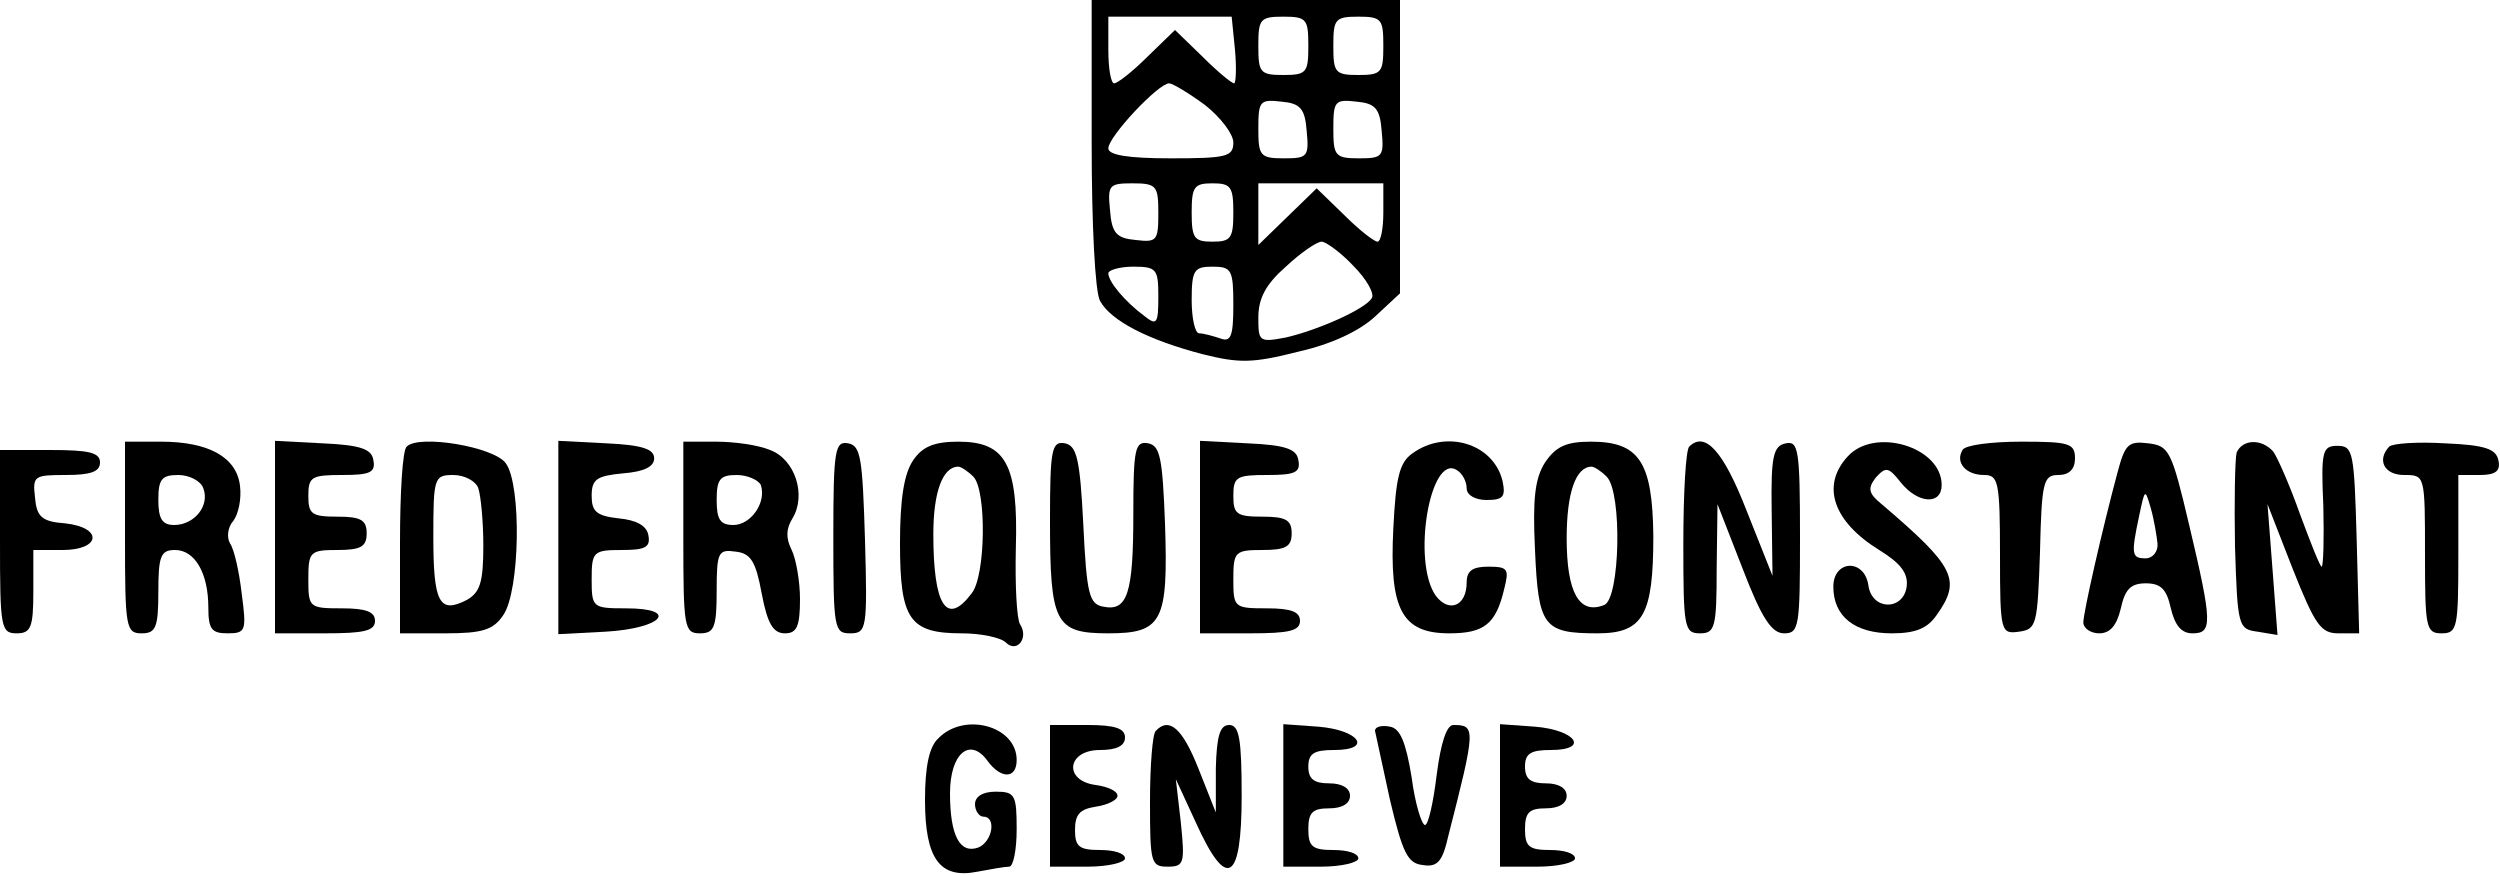 <?xml version="1.0" standalone="no"?>
<!DOCTYPE svg PUBLIC "-//W3C//DTD SVG 20010904//EN"
 "http://www.w3.org/TR/2001/REC-SVG-20010904/DTD/svg10.dtd">
<svg version="1.0" xmlns="http://www.w3.org/2000/svg"
 width="300pt" height="105pt" viewBox="0 0 300 105"
 preserveAspectRatio="xMidYMid meet">

<g transform="translate(0,105) scale(0.1,-0.1)"
fill="#000000" stroke="none">
<path d="M1310 879 c0 -98 4 -179 10 -190 13 -24 58 -47 123 -64 44 -11 60
-11 115 3 40 9 74 25 93 43 l29 27 0 176 0 176 -185 0 -185 0 0 -171z m172
111 c2 -22 1 -40 -1 -40 -3 0 -20 14 -38 32 l-33 32 -33 -32 c-18 -18 -36 -32
-40 -32 -4 0 -7 18 -7 40 l0 40 74 0 74 0 4 -40z m88 5 c0 -32 -2 -35 -30 -35
-28 0 -30 3 -30 35 0 32 2 35 30 35 28 0 30 -3 30 -35z m90 0 c0 -32 -2 -35
-30 -35 -28 0 -30 3 -30 35 0 32 2 35 30 35 28 0 30 -3 30 -35z m-214 -71 c19
-15 34 -35 34 -45 0 -17 -8 -19 -75 -19 -52 0 -75 4 -75 12 0 14 60 78 73 78
4 0 24 -12 43 -26z m122 -31 c3 -31 1 -33 -27 -33 -29 0 -31 3 -31 36 0 33 2
35 28 32 22 -2 28 -8 30 -35z m90 0 c3 -31 1 -33 -27 -33 -29 0 -31 3 -31 36
0 33 2 35 28 32 22 -2 28 -8 30 -35z m-268 -99 c0 -33 -2 -35 -27 -32 -23 2
-29 8 -31 36 -3 30 -1 32 27 32 29 0 31 -3 31 -36z m90 1 c0 -31 -3 -35 -25
-35 -22 0 -25 4 -25 35 0 31 3 35 25 35 22 0 25 -4 25 -35z m180 0 c0 -19 -3
-35 -7 -35 -4 0 -22 14 -40 32 l-33 32 -35 -34 -35 -34 0 37 0 37 75 0 75 0 0
-35z m-36 -64 c16 -16 26 -34 22 -39 -8 -13 -64 -38 -103 -47 -32 -6 -33 -5
-33 24 0 23 9 40 33 61 17 16 37 30 43 30 5 0 23 -13 38 -29z m-234 -37 c0
-33 -2 -35 -17 -23 -23 17 -43 41 -43 51 0 4 14 8 30 8 28 0 30 -3 30 -36z
m90 -10 c0 -38 -3 -45 -16 -40 -9 3 -20 6 -25 6 -5 0 -9 18 -9 40 0 36 3 40
25 40 23 0 25 -4 25 -46z"/>
<path d="M150 405 c0 -108 1 -115 20 -115 17 0 20 7 20 50 0 43 3 50 20 50 24
0 40 -28 40 -69 0 -26 4 -31 23 -31 22 0 23 3 17 48 -3 26 -9 53 -14 60 -4 7
-3 19 4 27 6 8 10 26 8 42 -4 34 -37 53 -95 53 l-43 0 0 -115z m94 59 c8 -21
-11 -44 -35 -44 -14 0 -19 7 -19 30 0 25 4 30 24 30 13 0 27 -7 30 -16z"/>
<path d="M330 405 l0 -115 60 0 c47 0 60 3 60 15 0 11 -11 15 -40 15 -39 0
-40 1 -40 35 0 33 2 35 35 35 28 0 35 4 35 20 0 16 -7 20 -35 20 -31 0 -35 3
-35 25 0 23 4 25 41 25 33 0 40 3 37 18 -2 13 -15 18 -61 20 l-57 3 0 -116z"/>
<path d="M488 514 c-5 -4 -8 -56 -8 -116 l0 -108 54 0 c45 0 58 4 70 22 20 29
22 156 3 182 -14 20 -105 35 -119 20z m86 -50 c3 -9 6 -40 6 -69 0 -44 -4 -56
-20 -65 -33 -17 -40 -3 -40 76 0 71 1 74 24 74 13 0 27 -7 30 -16z"/>
<path d="M670 405 l0 -116 57 3 c68 4 89 28 24 28 -40 0 -41 1 -41 35 0 33 2
35 36 35 28 0 35 3 32 18 -2 11 -14 18 -36 20 -26 3 -32 8 -32 27 0 20 6 24
38 27 25 2 37 8 37 18 0 11 -14 16 -57 18 l-58 3 0 -116z"/>
<path d="M820 405 c0 -108 1 -115 20 -115 17 0 20 7 20 51 0 47 2 50 23 47 18
-2 24 -12 31 -50 7 -37 14 -48 28 -48 14 0 18 8 18 41 0 22 -5 49 -10 59 -7
14 -7 25 1 38 17 28 3 71 -27 82 -14 6 -43 10 -65 10 l-39 0 0 -115z m93 63
c7 -21 -12 -48 -33 -48 -16 0 -20 7 -20 30 0 25 4 30 24 30 13 0 26 -6 29 -12z"/>
<path d="M1000 406 c0 -110 1 -116 20 -116 20 0 21 5 18 112 -3 98 -5 113 -20
116 -16 3 -18 -7 -18 -112z"/>
<path d="M1096 498 c-11 -16 -16 -46 -16 -100 0 -91 11 -108 74 -108 23 0 47
-5 53 -11 13 -13 28 5 17 22 -4 7 -6 47 -5 91 3 101 -12 128 -69 128 -29 0
-43 -6 -54 -22z m72 -20 c16 -16 15 -119 -2 -140 -30 -40 -46 -15 -46 71 0 50
11 81 30 81 3 0 11 -5 18 -12z"/>
<path d="M1260 425 c0 -123 6 -135 70 -135 65 0 72 14 68 132 -3 79 -6 93 -20
96 -16 3 -18 -6 -18 -85 0 -95 -7 -117 -36 -111 -17 3 -20 15 -24 98 -4 80 -8
95 -22 98 -16 3 -18 -7 -18 -93z"/>
<path d="M1440 405 l0 -115 60 0 c47 0 60 3 60 15 0 11 -11 15 -40 15 -39 0
-40 1 -40 35 0 33 2 35 35 35 28 0 35 4 35 20 0 16 -7 20 -35 20 -31 0 -35 3
-35 25 0 23 4 25 41 25 33 0 40 3 37 18 -2 13 -15 18 -61 20 l-57 3 0 -116z"/>
<path d="M1695 506 c-16 -11 -20 -30 -23 -90 -5 -97 10 -126 67 -126 42 0 56
11 66 53 6 24 5 27 -19 27 -19 0 -26 -5 -26 -19 0 -28 -21 -37 -37 -16 -29 41
-7 171 25 151 7 -4 12 -14 12 -22 0 -8 10 -14 24 -14 20 0 23 4 19 23 -11 45
-68 62 -108 33z"/>
<path d="M1854 495 c-12 -19 -15 -43 -12 -105 4 -92 10 -100 75 -100 55 0 67
22 67 117 -1 89 -17 113 -75 113 -30 0 -42 -6 -55 -25z m74 -17 c19 -19 16
-147 -3 -154 -30 -12 -45 15 -45 80 0 55 11 86 30 86 3 0 11 -5 18 -12z"/>
<path d="M2027 514 c-4 -4 -7 -56 -7 -116 0 -101 1 -108 20 -108 18 0 20 7 20
78 l1 77 30 -77 c23 -60 35 -78 50 -78 18 0 19 8 19 116 0 105 -2 115 -17 112
-15 -3 -18 -15 -17 -81 l1 -78 -31 78 c-28 72 -50 96 -69 77z"/>
<path d="M2217 502 c-32 -35 -17 -78 38 -112 26 -16 35 -28 33 -44 -4 -29 -42
-29 -46 2 -5 32 -42 30 -42 -2 0 -36 26 -56 70 -56 29 0 43 6 54 22 30 42 22
58 -66 133 -16 13 -17 19 -7 32 12 13 15 13 30 -6 21 -26 49 -27 49 -3 0 46
-81 70 -113 34z"/>
<path d="M2355 510 c-9 -15 4 -30 26 -30 17 0 19 -8 19 -96 0 -93 1 -95 23
-92 21 3 22 8 25 96 2 84 4 92 22 92 13 0 20 7 20 20 0 18 -7 20 -64 20 -36 0
-68 -4 -71 -10z"/>
<path d="M2541 483 c-18 -67 -41 -168 -41 -180 0 -7 9 -13 19 -13 13 0 21 9
26 30 5 23 12 30 30 30 18 0 25 -7 30 -30 5 -21 13 -30 26 -30 24 0 24 12 -4
130 -21 89 -24 95 -49 98 -24 3 -28 -1 -37 -35z m48 -85 c1 -10 -6 -18 -14
-18 -17 0 -18 4 -8 51 7 33 7 33 14 9 4 -14 7 -33 8 -42z"/>
<path d="M2684 507 c-2 -7 -3 -58 -2 -113 3 -96 4 -99 27 -102 l24 -4 -6 79
-6 78 30 -77 c27 -68 34 -78 55 -78 l25 0 -3 113 c-3 104 -4 112 -23 112 -18
0 -20 -6 -17 -72 1 -40 0 -73 -2 -73 -2 0 -13 28 -26 63 -12 34 -27 68 -32 75
-14 16 -37 15 -44 -1z"/>
<path d="M2867 514 c-15 -16 -6 -34 18 -34 25 0 25 0 25 -95 0 -88 1 -95 20
-95 19 0 20 7 20 95 l0 95 26 0 c19 0 25 5 22 18 -3 13 -15 18 -64 20 -33 2
-63 0 -67 -4z"/>
<path d="M0 400 c0 -103 1 -110 20 -110 17 0 20 7 20 50 l0 50 35 0 c46 0 49
27 3 32 -28 2 -34 8 -36 31 -3 26 -1 27 37 27 30 0 41 4 41 15 0 12 -13 15
-60 15 l-60 0 0 -110z"/>
<path d="M1126 164 c-11 -10 -16 -34 -16 -74 0 -71 18 -95 63 -86 16 3 33 6
38 6 5 0 9 20 9 45 0 41 -2 45 -25 45 -16 0 -25 -6 -25 -15 0 -8 5 -15 10 -15
16 0 11 -30 -6 -37 -22 -8 -34 14 -34 65 0 48 24 68 45 39 16 -22 35 -22 35 1
0 41 -63 58 -94 26z"/>
<path d="M1260 95 l0 -85 45 0 c25 0 45 5 45 10 0 6 -13 10 -30 10 -25 0 -30
4 -30 24 0 19 6 25 25 28 14 2 26 8 26 13 0 6 -12 11 -26 13 -39 5 -35 42 5
42 20 0 30 5 30 15 0 11 -12 15 -45 15 l-45 0 0 -85z"/>
<path d="M1387 173 c-4 -3 -7 -42 -7 -85 0 -73 1 -78 21 -78 20 0 21 4 16 53
l-6 52 24 -52 c37 -82 55 -72 55 32 0 69 -3 85 -15 85 -11 0 -15 -13 -16 -52
l0 -53 -21 53 c-19 48 -35 62 -51 45z"/>
<path d="M1540 96 l0 -86 45 0 c25 0 45 5 45 10 0 6 -13 10 -30 10 -25 0 -30
4 -30 25 0 20 5 25 25 25 16 0 25 6 25 15 0 9 -9 15 -25 15 -18 0 -25 5 -25
20 0 16 7 20 31 20 47 0 30 24 -19 28 l-42 3 0 -85z"/>
<path d="M1650 173 c1 -4 9 -42 18 -83 15 -63 21 -76 39 -78 18 -3 24 4 31 35
33 129 33 133 6 133 -8 0 -15 -21 -20 -60 -4 -33 -10 -60 -14 -60 -4 0 -12 26
-16 57 -7 43 -14 59 -26 61 -10 2 -18 0 -18 -5z"/>
<path d="M1800 96 l0 -86 45 0 c25 0 45 5 45 10 0 6 -13 10 -30 10 -25 0 -30
4 -30 25 0 20 5 25 25 25 16 0 25 6 25 15 0 9 -9 15 -25 15 -18 0 -25 5 -25
20 0 16 7 20 31 20 47 0 30 24 -19 28 l-42 3 0 -85z"/>
</g>
</svg>
